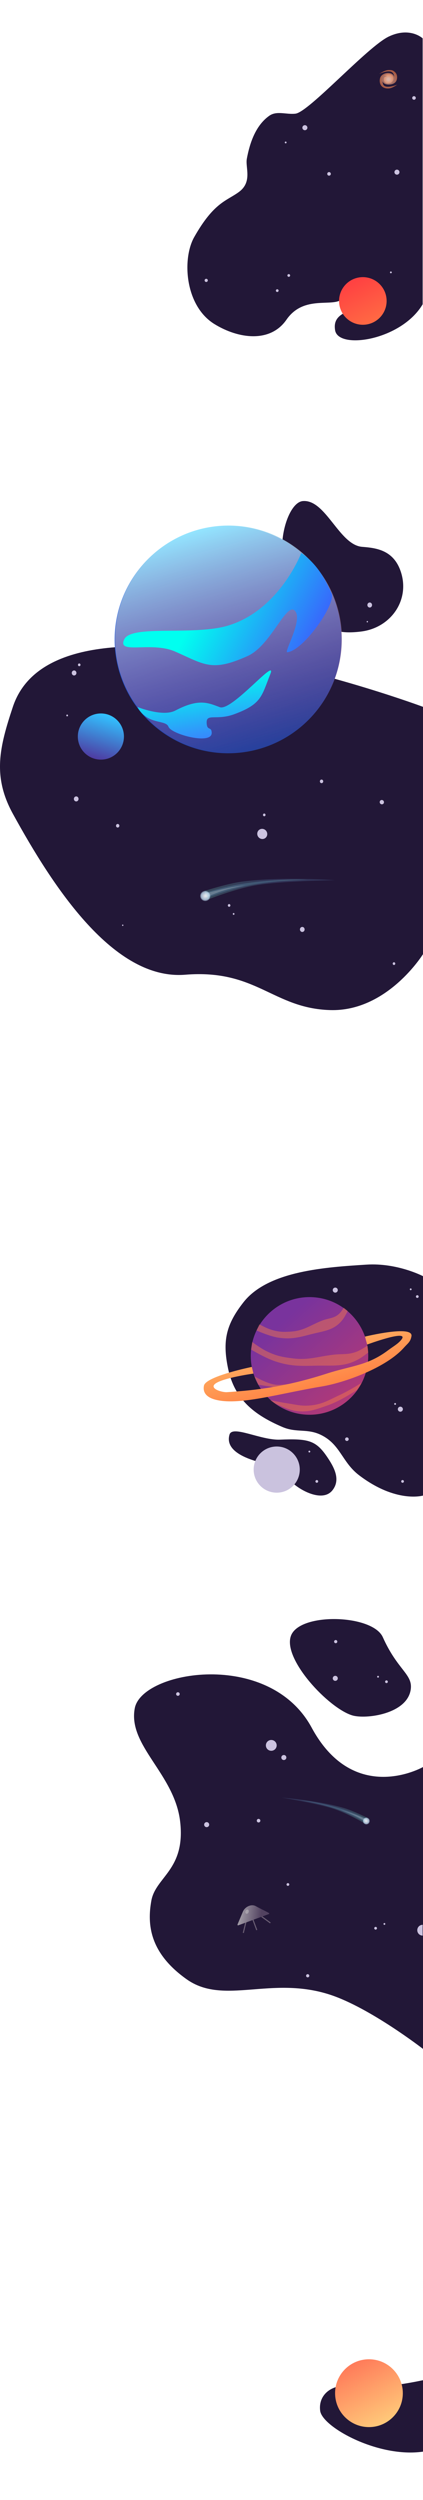 <svg width="587" height="3464" viewBox="0 0 587 3464" fill="none" xmlns="http://www.w3.org/2000/svg">
<rect x="0" y="0" width="587" height="3464" fill="#333333" stroke="none"/>
<g clip-path="url(#clip0_116_307)">
<rect width="587" height="3464" fill="white"/>
<path d="M586.516 53.134C586.516 53.134 569.016 36.634 539.516 50.634C510.016 64.634 428.544 155.398 410.037 157.5C397.022 158.978 384.059 153 373.537 160.5C354.939 173.757 346.68 197.543 342.516 220C340.273 232.095 350.537 252.029 331.537 266C314.537 278.5 296.999 280 269.516 328.5C252.516 358.5 256.399 423.634 297.516 449C330.812 469.541 375.016 475.5 397.516 443C420.016 410.5 456.037 424 471.537 416.5C487.037 409 540.246 402.491 526.016 421.634C515.004 436.448 496.775 424.765 480.016 432.5C467.016 438.5 463.161 446.355 465.016 457.634C469.516 485 557.037 471.5 586.516 421.634V53.134Z" fill="#221737"/>
<circle cx="503.516" cy="417" r="33" fill="url(#paint0_linear_116_307)"/>
<path d="M403.788 2266.44C415.994 2233.9 517.069 2236.81 531.269 2268.54C551.698 2314.17 572.73 2319.55 570.046 2340.48C565.624 2374.95 507.815 2382.57 488.814 2376.84C455.913 2366.91 391.718 2298.62 403.788 2266.44Z" fill="#221737"/>
<circle cx="524.615" cy="2323.29" r="1.273" transform="rotate(-105.793 524.615 2323.29)" fill="#CCC3E0"/>
<circle cx="536.303" cy="2330.21" r="1.91" transform="rotate(40.926 536.303 2330.21)" fill="#CCC3E0"/>
<circle cx="465.266" cy="2325.51" r="3.5" transform="rotate(-156.646 465.266 2325.51)" fill="#CCC3E0"/>
<circle cx="465.859" cy="2274.63" r="2.228" transform="rotate(-9.927 465.859 2274.63)" fill="#CCC3E0"/>
<path d="M587.033 2839C587.033 2839 513.452 2781.98 458.035 2763.88C376.177 2737.15 310.535 2779 259.035 2742.5C207.535 2706 204.035 2666.5 210.035 2633.5C216.035 2600.5 257.533 2590.88 250.033 2524.38C242.533 2457.88 177.033 2418.88 187.033 2366.88C197.033 2314.88 373.533 2284.88 432.533 2393.88C491.533 2502.88 587.033 2448.38 587.033 2448.38V2839Z" fill="#221737"/>
<circle cx="376.449" cy="2418.41" r="7.5" transform="rotate(17.578 376.449 2418.41)" fill="#CCC3E0"/>
<path d="M586.428 2674.44C586.428 2678.59 586.535 2682 586.535 2682C582.393 2682 579.035 2678.64 579.035 2674.5C579.035 2670.36 582.393 2667 586.535 2667C586.535 2667 586.428 2670.3 586.428 2674.44Z" fill="#CCC3E0"/>
<circle cx="393.881" cy="2435.23" r="3.5" transform="rotate(17.578 393.881 2435.23)" fill="#CCC3E0"/>
<circle cx="286.791" cy="2528.23" r="3.5" transform="rotate(17.578 286.791 2528.23)" fill="#CCC3E0"/>
<circle cx="358.818" cy="2522.73" r="2.5" transform="rotate(17.578 358.818 2522.73)" fill="#CCC3E0"/>
<circle cx="246.894" cy="2347.24" r="2.5" transform="rotate(17.578 246.894 2347.24)" fill="#CCC3E0"/>
<circle cx="426.98" cy="2737.63" r="2.228" transform="rotate(164.297 426.98 2737.63)" fill="#CCC3E0"/>
<circle cx="533.435" cy="2665.82" r="1.273" transform="rotate(17.578 533.435 2665.82)" fill="#CCC3E0"/>
<circle cx="399.535" cy="2611.15" r="1.91" transform="rotate(164.297 399.535 2611.15)" fill="#CCC3E0"/>
<circle cx="521.232" cy="2671.78" r="1.91" transform="rotate(164.297 521.232 2671.78)" fill="#CCC3E0"/>
<path d="M509.903 2518.77C509.903 2518.77 489.645 2508.72 476.586 2504.96C440.211 2494.52 391.057 2490.8 391.057 2490.8C391.057 2490.8 441.995 2499.14 464.374 2506.75C483.141 2513.13 505.526 2526.21 505.526 2526.21L509.903 2518.77Z" fill="url(#paint1_linear_116_307)" fill-opacity="0.21"/>
<path d="M507.689 2519.6C507.689 2519.6 494.211 2513 481.35 2508.69C445.531 2496.67 416.825 2494.35 416.825 2494.35C416.825 2494.35 447.606 2499.43 469.817 2507.59C488.441 2514.44 504.646 2523.84 504.646 2523.84L507.689 2519.6Z" fill="url(#paint2_linear_116_307)" fill-opacity="0.21"/>
<path d="M509.264 2521.04C509.264 2521.04 502.854 2518.37 496.987 2515.94C483.868 2510.5 472.683 2507.69 472.683 2507.69C472.683 2507.69 484.1 2511.7 493.142 2516.17C501.448 2520.28 507.262 2524.44 507.262 2524.44L509.264 2521.04Z" fill="url(#paint3_linear_116_307)" fill-opacity="0.21"/>
<circle cx="4.698" cy="4.698" r="4.698" transform="matrix(-0.924 -0.383 -0.383 0.924 514.463 2520.65)" fill="url(#paint4_radial_116_307)" fill-opacity="0.7"/>
<circle cx="4.027" cy="4.027" r="4.027" transform="matrix(-0.924 -0.383 -0.383 0.924 513.586 2521.01)" fill="url(#paint5_radial_116_307)" fill-opacity="0.7"/>
<circle cx="550.846" cy="238.536" r="3.5" transform="rotate(84.289 550.846 238.536)" fill="#CCC3E0"/>
<circle cx="423.082" cy="176.943" r="3.5" transform="rotate(84.289 423.082 176.943)" fill="#CCC3E0"/>
<circle cx="456.615" cy="240.923" r="2.5" transform="rotate(84.289 456.615 240.923)" fill="#CCC3E0"/>
<circle cx="574.511" cy="135.736" r="2.5" transform="rotate(84.289 574.511 135.736)" fill="#CCC3E0"/>
<circle cx="286.172" cy="388.501" r="2.228" transform="rotate(-128.993 286.172 388.501)" fill="#CCC3E0"/>
<circle cx="542.432" cy="377.394" r="1.273" transform="rotate(84.289 542.432 377.394)" fill="#CCC3E0"/>
<circle cx="396.432" cy="197.394" r="1.273" transform="rotate(84.289 396.432 197.394)" fill="#CCC3E0"/>
<circle cx="400.724" cy="381.687" r="1.91" transform="rotate(-128.993 400.724 381.687)" fill="#CCC3E0"/>
<circle cx="384.724" cy="402.687" r="1.91" transform="rotate(-128.993 384.724 402.687)" fill="#CCC3E0"/>
<path d="M526 102.511C526 102.511 533.897 96.944 539.736 97C543.652 97.038 544.929 97.146 547.822 99.61C550.823 102.166 551.549 105.947 550.804 109.674C549.939 113.997 546.611 116.693 540.818 117.129C532.116 117.783 530.862 112.656 530.862 112.656C530.862 112.656 530.893 116.719 532.726 118.434C537.642 123.032 551.322 117.245 551.322 117.245C551.322 117.245 545.072 122.002 539.994 122.534C534.412 123.119 530.489 120.857 528.812 118.434C525.884 114.205 526.575 107.81 529.184 105.015C531.344 102.7 534.776 101.101 538.503 101.101C546.481 101.101 547.076 106.878 547.076 106.878C547.076 106.878 546.998 102.022 544.127 100.157C538.261 96.347 526 102.511 526 102.511Z" fill="url(#paint6_radial_116_307)" fill-opacity="0.6"/>
<path d="M533.568 113.327C531.996 111.392 532.872 107.928 532.872 107.928C532.872 107.928 533.004 106.472 536.936 105.4C532.942 102.929 530.341 108.445 530.341 108.445C530.341 108.445 532.421 104.306 535.848 103.264C539.615 102.119 542.543 102.846 544.018 104.27C546.594 106.756 546.316 110.205 544.889 112.456C543.708 114.32 543.09 114.716 540.556 115.363C535.663 116.613 533.568 113.327 533.568 113.327Z" fill="url(#paint7_radial_116_307)" fill-opacity="0.6"/>
<rect x="347.576" y="2652.69" width="1.506" height="23.336" transform="rotate(-20.198 347.576 2652.69)" fill="#6A5E73"/>
<rect x="355.896" y="2651.32" width="1.506" height="23.336" transform="rotate(-53.994 355.896 2651.32)" fill="#6A5E73"/>
<rect width="1.506" height="23.336" transform="matrix(-0.972 -0.235 -0.235 0.972 343.82 2655.77)" fill="#6A5E73"/>
<path d="M336.983 2648.97C339.988 2641.84 348.903 2637.77 354.962 2641.15C361.021 2644.54 366.851 2647.2 372.993 2650.56C373.748 2650.97 373.514 2651.97 373.514 2651.97L330.108 2667.94C330.108 2667.94 329.367 2667.05 329.593 2666.52C331.845 2661.28 333.978 2656.1 336.983 2648.97Z" fill="url(#paint8_linear_116_307)"/>
<ellipse cx="342.857" cy="2648.8" rx="2.258" ry="3.011" transform="rotate(21.625 342.857 2648.8)" fill="#D9D9D9" fill-opacity="0.39"/>
<path d="M337.998 1804.27C372.377 1760.59 453.026 1755.82 508.499 1752.27C551.271 1749.54 587 1768.27 587 1768.27V2072.27C587 2072.27 549.998 2083.27 498.5 2044.27C474.496 2026.09 472.559 2001.48 445.5 1988.27C426.332 1978.92 411.615 1985.65 392 1977.27C352.235 1960.28 325.362 1938.6 316.5 1896.27C308.459 1857.87 313.729 1835.11 337.998 1804.27Z" fill="#221737"/>
<path d="M318.486 1987.77C322.478 1974.27 361.846 1995.82 388.492 1994.77C426.485 1993.27 437.8 1995.34 452.992 2017.27C463.723 2032.76 473.065 2049.9 461.492 2064.77C447.73 2082.45 415.485 2064.77 403.985 2052.77C386.018 2034.03 369.011 2029.27 350.998 2023.27C332.569 2017.13 312.977 2006.4 318.486 1987.77Z" fill="#221737"/>
<circle cx="383.998" cy="2036.27" r="32" fill="#CAC2DE"/>
<circle cx="429.498" cy="1878.77" r="81.5" fill="url(#paint9_linear_116_307)"/>
<path d="M283 1920C285.529 1906.98 349.501 1894 349.501 1894L351.671 1903.25C351.671 1903.25 295.501 1911 296.397 1921.11C296.848 1926.2 309.902 1929.34 315.001 1929C357.171 1926.21 397.825 1921.17 453.501 1903.25C487.597 1892.27 509.82 1892.46 538.501 1871C546.008 1865.38 552.501 1862 557.117 1856.07C568.743 1841.15 509.5 1863 509.5 1863L506.5 1852C506.5 1852 573.92 1835.5 571.002 1851.5C569.534 1859.55 565.937 1861.23 560.507 1867.34C535.5 1895.5 477.501 1916 446.501 1921.11C386.452 1931.02 330 1948.5 297.502 1939C287.583 1936.1 281.03 1930.14 283 1920Z" fill="url(#paint10_linear_116_307)"/>
<path d="M492.303 3306.5C523.803 3312 587 3298 587 3298V3397C525 3406 447.303 3363 444.303 3340.5C441.303 3318 460.803 3301 492.303 3306.5Z" fill="#221737"/>
<circle cx="512" cy="3316" r="47" fill="url(#paint11_linear_116_307)"/>
<path d="M360 1835C360 1835 368.858 1839.99 375 1842C386.003 1845.61 392.953 1845.87 404.5 1845C421.867 1843.69 430.306 1836.41 446.5 1830C456.346 1826.1 464.142 1827.11 471.5 1819.5C474.024 1816.89 477 1812 477 1812L482.5 1816.5C482.5 1816.5 478.823 1824.21 475.5 1828.5C463.672 1843.77 449.184 1844.12 430.5 1849C413.788 1853.37 403.601 1855.93 386.5 1853.5C374.09 1851.74 356 1843.5 356 1843.5L360 1835Z" fill="#FF8244" fill-opacity="0.42"/>
<path d="M375 1940C375 1940 389.609 1943.1 399.069 1944.5C410.799 1946.23 417.458 1948.38 429.282 1947.5C447.024 1946.18 456.156 1939.98 472.298 1932.5C484.338 1926.92 502 1916 502 1916L495.343 1926C495.343 1926 472.13 1941.27 455.5 1947C438.624 1952.81 428.182 1957.44 410.5 1955C398.187 1953.3 380.633 1944 380.633 1944L375 1940Z" fill="#FF8244" fill-opacity="0.42"/>
<path d="M353 1907C353 1907 370.482 1917.5 383 1918.69C390.207 1919.37 401.5 1917.5 401.5 1917.5L380 1922L358.5 1918.69L353 1907Z" fill="#FF8244" fill-opacity="0.42"/>
<path d="M349.999 1859.5C349.999 1859.5 361.691 1868.25 370.052 1872.3C383.371 1878.76 391.943 1880.42 406.635 1882.21C428.301 1884.85 440.622 1879.73 462.292 1877.14C475.373 1875.57 483.532 1877.57 495.713 1872.55C501.635 1870.12 510 1864.5 510 1864.5L511 1874C511 1874 504.002 1879.56 499.081 1882.45C478.448 1894.55 462.54 1891.72 438.627 1892.29C416.556 1892.81 403.404 1893.24 382.398 1886.44C368.399 1881.92 348.5 1870 348.5 1870L349.999 1859.5Z" fill="#FF8244" fill-opacity="0.42"/>
<circle cx="465.251" cy="1787.58" r="3.5" transform="rotate(-88.659 465.251 1787.58)" fill="#CCC3E0"/>
<circle cx="555.581" cy="1952.58" r="3.5" transform="rotate(-88.659 555.581 1952.58)" fill="#CCC3E0"/>
<circle cx="481.392" cy="1994.13" r="2.5" transform="rotate(-88.659 481.392 1994.13)" fill="#CCC3E0"/>
<circle cx="569.951" cy="1786.47" r="1.273" transform="rotate(-88.659 569.951 1786.47)" fill="#CCC3E0"/>
<circle cx="548.303" cy="1945.3" r="1.273" transform="rotate(-88.659 548.303 1945.3)" fill="#CCC3E0"/>
<circle cx="429.303" cy="2011.3" r="1.273" transform="rotate(-88.659 429.303 2011.3)" fill="#CCC3E0"/>
<circle cx="579.083" cy="1796.52" r="1.91" transform="rotate(58.059 579.083 1796.52)" fill="#CCC3E0"/>
<circle cx="558.632" cy="2052.63" r="1.91" transform="rotate(58.059 558.632 2052.63)" fill="#CCC3E0"/>
<circle cx="439.632" cy="2052.63" r="1.91" transform="rotate(58.059 439.632 2052.63)" fill="#CCC3E0"/>
<path d="M587 1322.08C587 1322.08 537.5 1402.08 458 1399.58C378.5 1397.09 356 1342.58 257 1350.58C158 1358.58 74.039 1229.84 17.855 1127.58C-10.744 1075.53 -0.628 1034.91 17.855 979.39C80.632 790.831 587 979.39 587 979.39V1322.08Z" fill="#221737"/>
<path d="M502.555 757.697C521.724 759.195 545.813 761.946 555.972 791.455C569.576 830.972 542.776 869.73 501.321 875.028C426.985 884.529 453.726 832.809 424.157 820.515C370.428 798.176 393.083 696.683 420.163 694.289C452.062 691.469 470.63 755.203 502.555 757.697Z" fill="#221737"/>
<circle cx="316.609" cy="886.257" r="157.5" transform="rotate(3.485 316.609 886.257)" fill="url(#paint12_linear_116_307)"/>
<circle cx="317.072" cy="885.713" r="157.5" transform="rotate(164.641 317.072 885.713)" fill="url(#paint13_linear_116_307)"/>
<path d="M172.361 885.95C182.151 865.044 268.82 881.343 316.797 866.733C388.195 844.99 418.098 766.166 418.098 766.166C442.608 783.188 454.091 808.51 460.259 822.372C466.428 836.233 421.9 901.147 398.697 903.78C393.415 904.379 420.987 858.551 409.212 846.274C397.267 833.82 376.035 894.384 343.783 908.912C293.822 931.417 284.148 920.821 242.97 902.772C209.791 888.229 162.245 907.552 172.361 885.95Z" fill="url(#paint14_linear_116_307)"/>
<path d="M305.074 979.892C289.071 973.983 276.154 967.304 243.341 984.534C225.75 993.77 190.705 979.59 190.705 979.59C204.691 1005.24 229.873 996.527 233.827 1007.02C237.781 1017.51 294.313 1032.59 293.788 1015.34C293.499 1005.84 286.944 1013.56 286.761 1000.99C286.575 988.237 300.825 998.635 325.328 989.527C363.284 975.419 362.869 964.823 375.15 933.951C385.044 909.076 321.61 985.998 305.074 979.892Z" fill="url(#paint15_linear_116_307)"/>
<ellipse cx="7.005" cy="6.995" rx="7.005" ry="6.995" transform="matrix(-0.222 0.974 -0.968 -0.256 372.25 1150.46)" fill="#CCC3E0"/>
<ellipse cx="3.489" cy="3.265" rx="3.489" ry="3.265" transform="matrix(-0.222 0.974 -0.968 -0.256 423.402 1285.27)" fill="#CCC3E0"/>
<ellipse cx="3.002" cy="2.998" rx="3.002" ry="2.998" transform="matrix(-0.222 0.974 -0.968 -0.256 533.438 1109.31)" fill="#CCC3E0"/>
<ellipse cx="3.489" cy="3.265" rx="3.489" ry="3.265" transform="matrix(-0.222 0.974 -0.968 -0.256 517 835.756)" fill="#CCC3E0"/>
<ellipse cx="0.997" cy="0.933" rx="0.997" ry="0.933" transform="matrix(-0.222 0.974 -0.968 -0.256 510.857 860.7)" fill="#CCC3E0"/>
<ellipse cx="3.489" cy="3.265" rx="3.489" ry="3.265" transform="matrix(-0.222 0.974 -0.968 -0.256 106.76 929.893)" fill="#CCC3E0"/>
<ellipse cx="2.492" cy="2.332" rx="2.492" ry="2.332" transform="matrix(-0.222 0.974 -0.968 -0.256 449.02 1080.83)" fill="#CCC3E0"/>
<ellipse cx="1.269" cy="1.188" rx="1.269" ry="1.188" transform="matrix(-0.222 0.974 -0.968 -0.256 325.656 1265.42)" fill="#CCC3E0"/>
<ellipse cx="1.269" cy="1.188" rx="1.269" ry="1.188" transform="matrix(-0.222 0.974 -0.968 -0.256 94.633 990.414)" fill="#CCC3E0"/>
<ellipse cx="1.871" cy="1.817" rx="1.871" ry="1.817" transform="matrix(-0.317 -0.963 0.921 -0.351 365.625 1131.57)" fill="#CCC3E0"/>
<ellipse cx="1.871" cy="1.817" rx="1.871" ry="1.817" transform="matrix(-0.317 -0.963 0.921 -0.351 316.869 1257.01)" fill="#CCC3E0"/>
<ellipse cx="1.871" cy="1.817" rx="1.871" ry="1.817" transform="matrix(-0.317 -0.963 0.921 -0.351 108.879 923.627)" fill="#CCC3E0"/>
<ellipse cx="3.361" cy="3.396" rx="3.361" ry="3.396" transform="matrix(0.583 0.831 -0.764 0.621 106.391 1102.08)" fill="#CCC3E0"/>
<ellipse cx="2.401" cy="2.426" rx="2.401" ry="2.426" transform="matrix(0.583 0.831 -0.764 0.621 163.762 1140.67)" fill="#CCC3E0"/>
<ellipse cx="0.96" cy="0.97" rx="0.96" ry="0.97" transform="matrix(0.583 0.831 -0.764 0.621 170.502 1280.64)" fill="#CCC3E0"/>
<ellipse cx="1.871" cy="1.817" rx="1.871" ry="1.817" transform="matrix(-0.317 -0.963 0.921 -0.351 545.652 1337.64)" fill="#CCC3E0"/>
<path d="M283.578 1234.56C283.578 1234.56 315.652 1224.22 335.725 1221.58C391.636 1214.22 464.892 1219.6 464.892 1219.6C464.892 1219.6 387.985 1220.64 353.325 1226.91C324.261 1232.16 288.384 1246.49 288.384 1246.49L283.578 1234.56Z" fill="url(#paint16_linear_116_307)" fill-opacity="0.21"/>
<path d="M286.656 1236.27C286.656 1236.27 307.976 1229.52 327.88 1226.01C383.32 1216.22 426.132 1219.14 426.132 1219.14C426.132 1219.14 379.651 1219.83 345.118 1226.95C316.159 1232.92 290.204 1243.19 290.204 1243.19L286.656 1236.27Z" fill="url(#paint17_linear_116_307)" fill-opacity="0.21"/>
<path d="M284.018 1238.05C284.018 1238.05 294.055 1235.53 303.238 1233.24C323.771 1228.13 340.875 1226.46 340.875 1226.46C340.875 1226.46 323.167 1229.84 308.853 1234.43C295.706 1238.65 286.22 1243.49 286.22 1243.49L284.018 1238.05Z" fill="url(#paint18_linear_116_307)" fill-opacity="0.21"/>
<circle cx="284.834" cy="1241.44" r="7" transform="rotate(-13.982 284.834 1241.44)" fill="url(#paint19_radial_116_307)" fill-opacity="0.7"/>
<circle cx="284.834" cy="1241.44" r="6" transform="rotate(-13.982 284.834 1241.44)" fill="url(#paint20_radial_116_307)" fill-opacity="0.7"/>
<circle cx="140" cy="1020.56" r="32" fill="url(#paint21_linear_116_307)"/>
</g>
<defs>
<linearGradient id="paint0_linear_116_307" x1="503.516" y1="384" x2="548.5" y2="474.5" gradientUnits="userSpaceOnUse">
<stop stop-color="#FF4242"/>
<stop offset="1" stop-color="#FF8244"/>
</linearGradient>
<linearGradient id="paint1_linear_116_307" x1="506.271" y1="2527.54" x2="394.95" y2="2481.4" gradientUnits="userSpaceOnUse">
<stop stop-color="#84FFDA"/>
<stop offset="0.555" stop-color="#7CC8FF" stop-opacity="0.77"/>
</linearGradient>
<linearGradient id="paint2_linear_116_307" x1="505.542" y1="2524.81" x2="393.854" y2="2478.79" gradientUnits="userSpaceOnUse">
<stop stop-color="#7CC8FF" stop-opacity="0.77"/>
<stop offset="0.269" stop-color="#7ED7F5" stop-opacity="0.832"/>
<stop offset="1" stop-color="#84FFDA"/>
</linearGradient>
<linearGradient id="paint3_linear_116_307" x1="507.615" y1="2525.05" x2="455.525" y2="2503.58" gradientUnits="userSpaceOnUse">
<stop offset="1" stop-color="white"/>
</linearGradient>
<radialGradient id="paint4_radial_116_307" cx="0" cy="0" r="1" gradientUnits="userSpaceOnUse" gradientTransform="translate(4.698 4.698) rotate(90) scale(17.547)">
<stop stop-color="white"/>
<stop offset="0.62" stop-color="#7CC8FF" stop-opacity="0.1"/>
</radialGradient>
<radialGradient id="paint5_radial_116_307" cx="0" cy="0" r="1" gradientUnits="userSpaceOnUse" gradientTransform="translate(4.027 4.027) rotate(90) scale(15.041)">
<stop stop-color="white"/>
<stop offset="0.62" stop-color="#7CC8FF" stop-opacity="0.1"/>
</radialGradient>
<radialGradient id="paint6_radial_116_307" cx="0" cy="0" r="1" gradientUnits="userSpaceOnUse" gradientTransform="translate(539.062 110.047) rotate(90) scale(13.046 13.233)">
<stop offset="0.145" stop-color="#FFD8C5"/>
<stop offset="1" stop-color="#FF8244"/>
</radialGradient>
<radialGradient id="paint7_radial_116_307" cx="0" cy="0" r="1" gradientUnits="userSpaceOnUse" gradientTransform="translate(539.082 109.985) rotate(-101) scale(9.044 9.283)">
<stop offset="0.145" stop-color="#FFD1BA"/>
<stop offset="1" stop-color="#FF8244"/>
</radialGradient>
<linearGradient id="paint8_linear_116_307" x1="334.639" y1="2640.48" x2="363.639" y2="2643.98" gradientUnits="userSpaceOnUse">
<stop stop-color="#9F99A4"/>
<stop offset="1" stop-color="#524260"/>
</linearGradient>
<linearGradient id="paint9_linear_116_307" x1="429.498" y1="1797.27" x2="654" y2="2051" gradientUnits="userSpaceOnUse">
<stop stop-color="#79339D"/>
<stop offset="1" stop-color="#FF4242"/>
</linearGradient>
<linearGradient id="paint10_linear_116_307" x1="447.5" y1="1924.5" x2="410" y2="1776" gradientUnits="userSpaceOnUse">
<stop stop-color="#FF8244"/>
<stop offset="1" stop-color="#FFE487"/>
</linearGradient>
<linearGradient id="paint11_linear_116_307" x1="580.5" y1="3370" x2="490.5" y2="3197" gradientUnits="userSpaceOnUse">
<stop stop-color="#FFE485"/>
<stop offset="1" stop-color="#FF4242"/>
</linearGradient>
<linearGradient id="paint12_linear_116_307" x1="262.609" y1="728.757" x2="408.609" y2="1026.76" gradientUnits="userSpaceOnUse">
<stop stop-color="#0057FF"/>
<stop offset="1" stop-color="#284099"/>
<stop offset="1" stop-color="#00FF57"/>
</linearGradient>
<linearGradient id="paint13_linear_116_307" x1="317.072" y1="728.213" x2="317.072" y2="1043.21" gradientUnits="userSpaceOnUse">
<stop stop-color="#FF4242" stop-opacity="0"/>
<stop offset="1" stop-color="#93E5FF"/>
</linearGradient>
<linearGradient id="paint14_linear_116_307" x1="321.883" y1="760.306" x2="539.943" y2="879.321" gradientUnits="userSpaceOnUse">
<stop stop-color="#00FFF0"/>
<stop offset="0.794" stop-color="#4642FF"/>
</linearGradient>
<linearGradient id="paint15_linear_116_307" x1="225.997" y1="901.777" x2="249.683" y2="1047.49" gradientUnits="userSpaceOnUse">
<stop offset="0.304" stop-color="#00FFF0"/>
<stop offset="1" stop-color="#446DFF"/>
</linearGradient>
<linearGradient id="paint16_linear_116_307" x1="286.993" y1="1248.28" x2="461.231" y2="1204.9" gradientUnits="userSpaceOnUse">
<stop stop-color="#84FFDA"/>
<stop offset="0.555" stop-color="#7CC8FF" stop-opacity="0.77"/>
</linearGradient>
<linearGradient id="paint17_linear_116_307" x1="288.669" y1="1244.42" x2="463.422" y2="1201.28" gradientUnits="userSpaceOnUse">
<stop stop-color="#7CC8FF" stop-opacity="0.77"/>
<stop offset="0.269" stop-color="#7ED7F5" stop-opacity="0.832"/>
<stop offset="1" stop-color="#84FFDA"/>
</linearGradient>
<linearGradient id="paint18_linear_116_307" x1="285.564" y1="1244.32" x2="367.067" y2="1224.2" gradientUnits="userSpaceOnUse">
<stop offset="1" stop-color="white"/>
</linearGradient>
<radialGradient id="paint19_radial_116_307" cx="0" cy="0" r="1" gradientUnits="userSpaceOnUse" gradientTransform="translate(284.834 1241.44) rotate(90) scale(26.147)">
<stop stop-color="white"/>
<stop offset="0.62" stop-color="#7CC8FF" stop-opacity="0.1"/>
</radialGradient>
<radialGradient id="paint20_radial_116_307" cx="0" cy="0" r="1" gradientUnits="userSpaceOnUse" gradientTransform="translate(284.834 1241.44) rotate(90) scale(22.412)">
<stop stop-color="white"/>
<stop offset="0.62" stop-color="#7CC8FF" stop-opacity="0.1"/>
</radialGradient>
<linearGradient id="paint21_linear_116_307" x1="140" y1="988.563" x2="120.5" y2="1052.56" gradientUnits="userSpaceOnUse">
<stop stop-color="#32C1FF"/>
<stop offset="1" stop-color="#50329B"/>
</linearGradient>
<clipPath id="clip0_116_307">
<rect width="587" height="3464" fill="white"/>
</clipPath>
</defs>
</svg>
